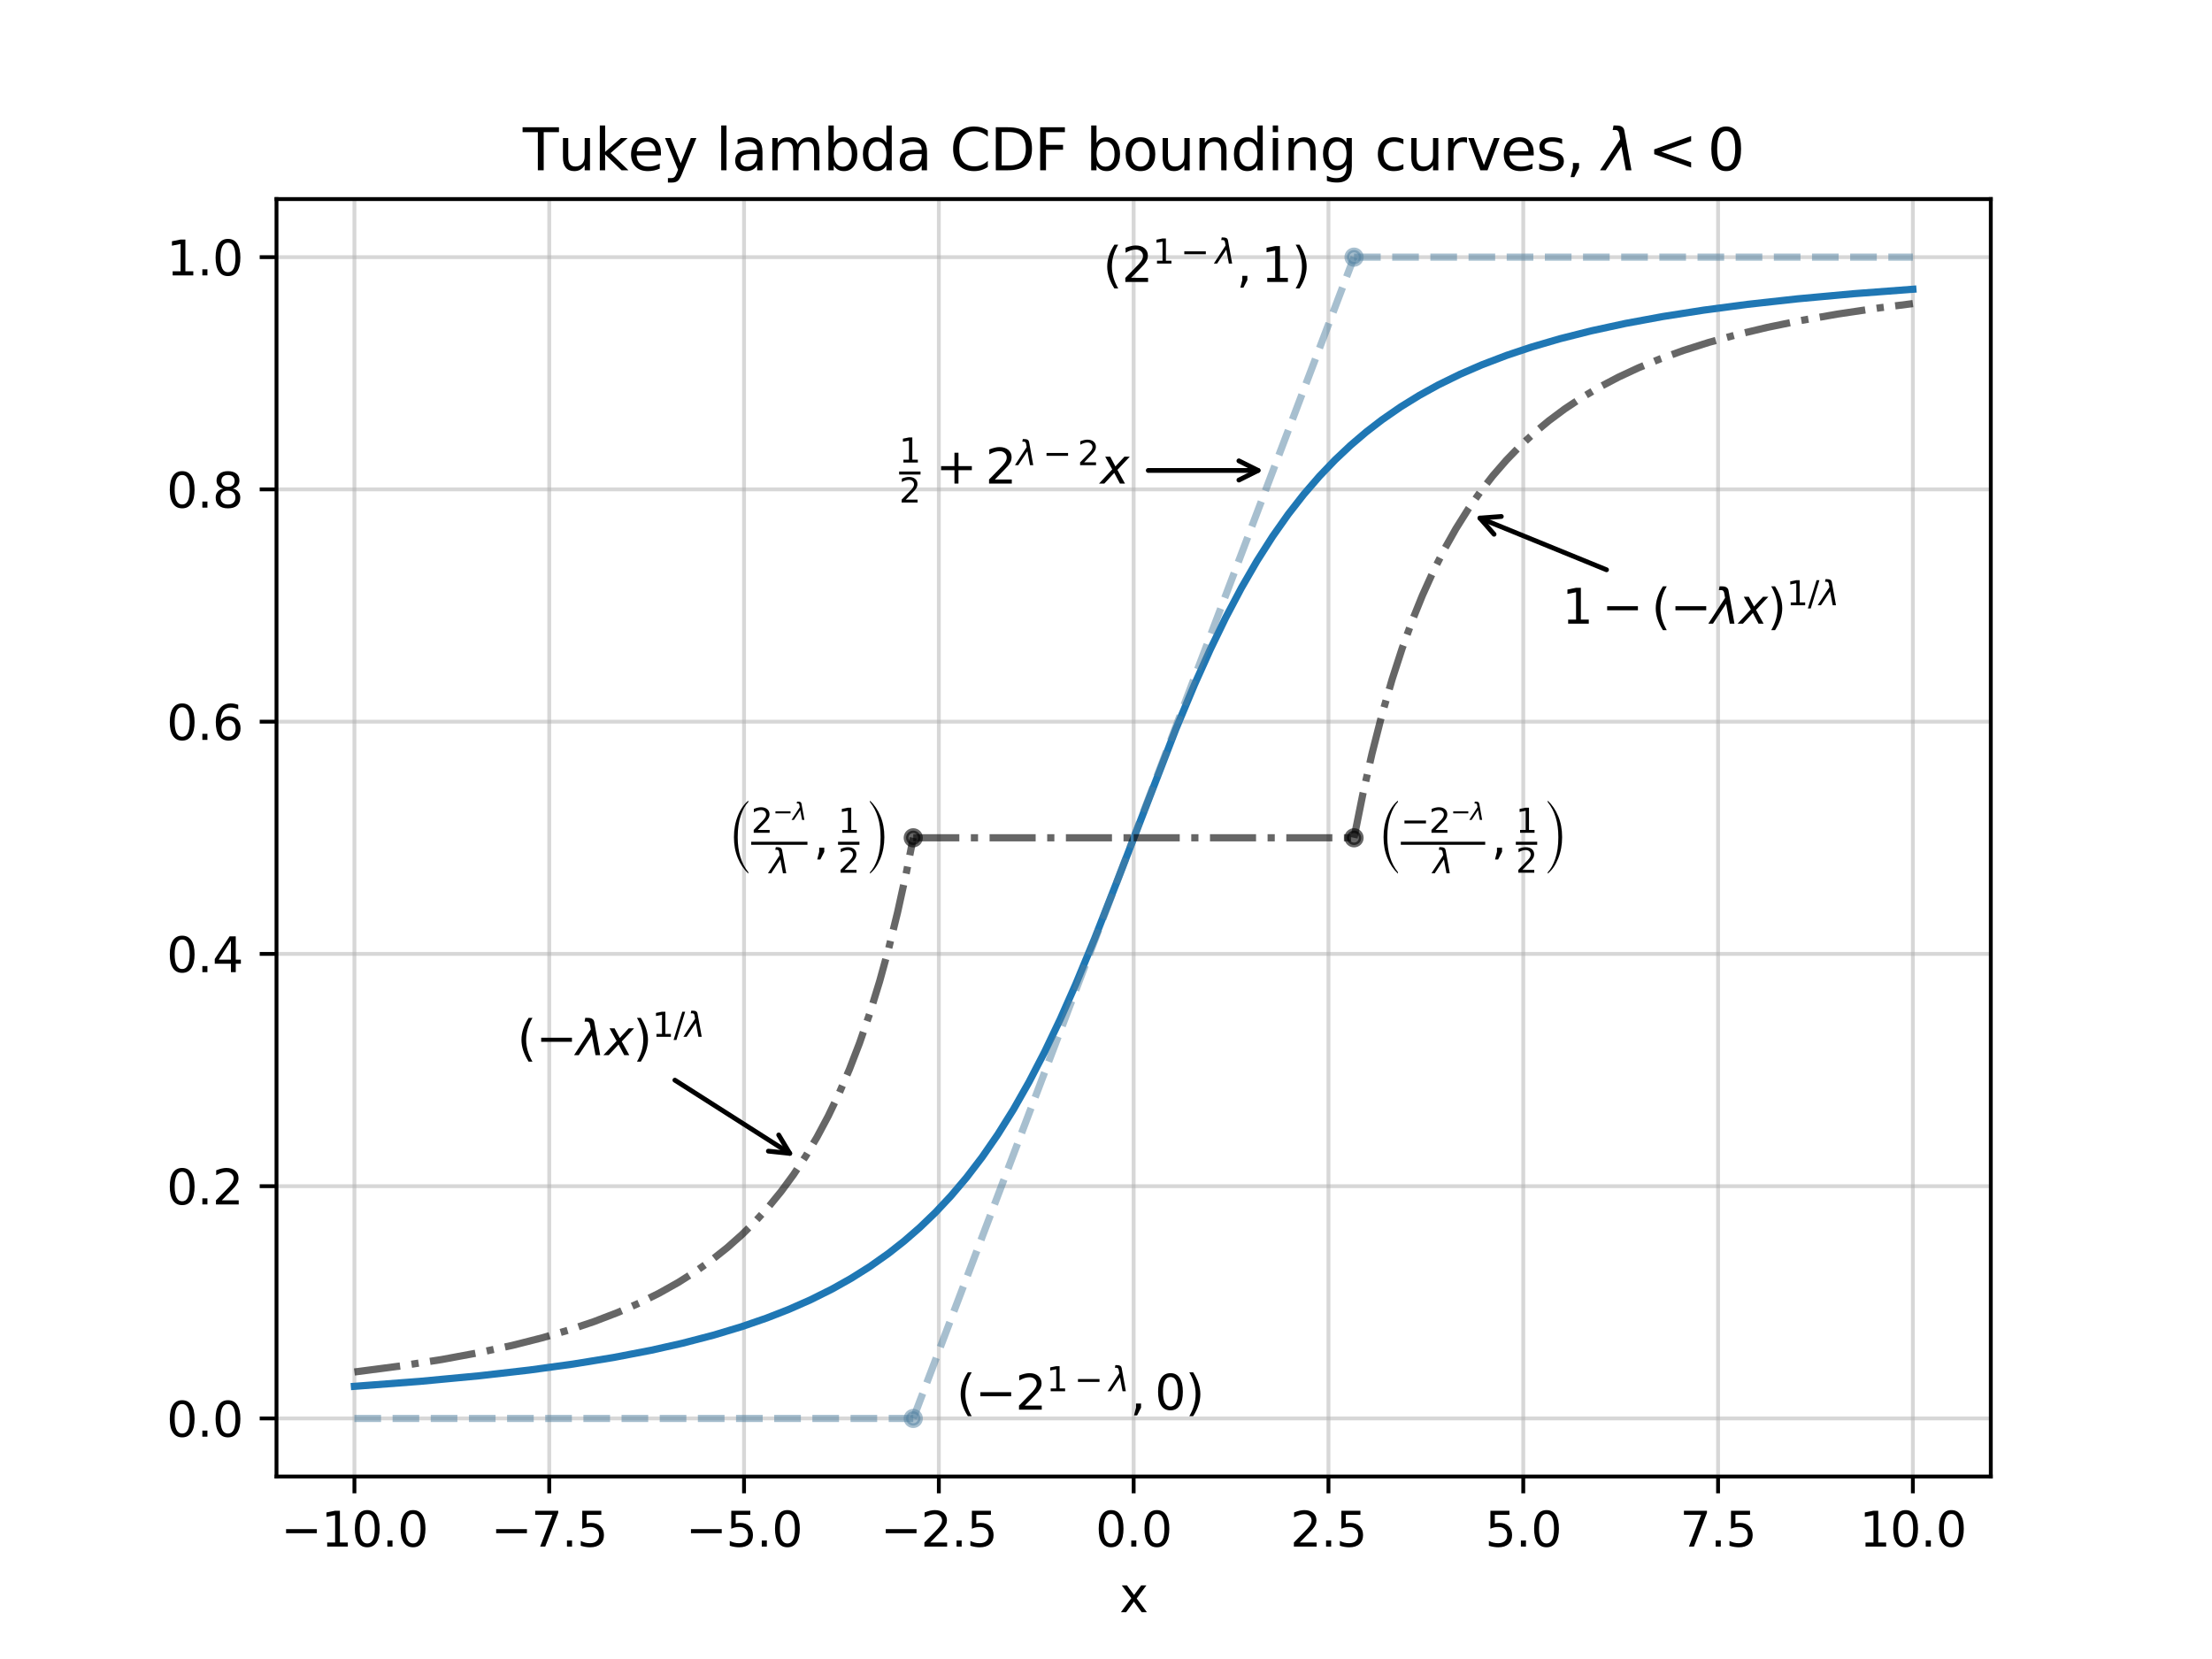 <?xml version="1.0" encoding="utf-8" standalone="no"?>
<!DOCTYPE svg PUBLIC "-//W3C//DTD SVG 1.1//EN"
  "http://www.w3.org/Graphics/SVG/1.1/DTD/svg11.dtd">
<svg xmlns:xlink="http://www.w3.org/1999/xlink" width="460.8pt" height="345.6pt" viewBox="0 0 460.8 345.6" xmlns="http://www.w3.org/2000/svg" version="1.1">
 <defs>
  <style type="text/css">*{stroke-linejoin: round; stroke-linecap: butt}</style>
 </defs>
 <g id="figure_1">
  <g id="patch_1">
   <path d="M 0 345.6 
L 460.8 345.6 
L 460.8 0 
L 0 0 
z
" style="fill: #ffffff"/>
  </g>
  <g id="axes_1">
   <g id="patch_2">
    <path d="M 57.6 307.584 
L 414.72 307.584 
L 414.72 41.472 
L 57.6 41.472 
z
" style="fill: #ffffff"/>
   </g>
   <g id="matplotlib.axis_1">
    <g id="xtick_1">
     <g id="line2d_1">
      <path d="M 73.833 307.584 
L 73.833 41.472 
" clip-path="url(#p3881649f26)" style="fill: none; stroke: #b0b0b0; stroke-opacity: 0.5; stroke-width: 0.8; stroke-linecap: square"/>
     </g>
     <g id="line2d_2">
      <defs>
       <path id="m32819d45d1" d="M 0 0 
L 0 3.5 
" style="stroke: #000000; stroke-width: 0.8"/>
      </defs>
      <g>
       <use xlink:href="#m32819d45d1" x="73.833" y="307.584" style="stroke: #000000; stroke-width: 0.8"/>
      </g>
     </g>
     <g id="text_1">
      <!-- −10.0 -->
      <g transform="translate(58.51 322.182) scale(0.1 -0.1)">
       <defs>
        <path id="DejaVuSans-2212" d="M 678 2272 
L 4684 2272 
L 4684 1741 
L 678 1741 
L 678 2272 
z
" transform="scale(0.016)"/>
        <path id="DejaVuSans-31" d="M 794 531 
L 1825 531 
L 1825 4091 
L 703 3866 
L 703 4441 
L 1819 4666 
L 2450 4666 
L 2450 531 
L 3481 531 
L 3481 0 
L 794 0 
L 794 531 
z
" transform="scale(0.016)"/>
        <path id="DejaVuSans-30" d="M 2034 4250 
Q 1547 4250 1301 3770 
Q 1056 3291 1056 2328 
Q 1056 1369 1301 889 
Q 1547 409 2034 409 
Q 2525 409 2770 889 
Q 3016 1369 3016 2328 
Q 3016 3291 2770 3770 
Q 2525 4250 2034 4250 
z
M 2034 4750 
Q 2819 4750 3233 4129 
Q 3647 3509 3647 2328 
Q 3647 1150 3233 529 
Q 2819 -91 2034 -91 
Q 1250 -91 836 529 
Q 422 1150 422 2328 
Q 422 3509 836 4129 
Q 1250 4750 2034 4750 
z
" transform="scale(0.016)"/>
        <path id="DejaVuSans-2e" d="M 684 794 
L 1344 794 
L 1344 0 
L 684 0 
L 684 794 
z
" transform="scale(0.016)"/>
       </defs>
       <use xlink:href="#DejaVuSans-2212"/>
       <use xlink:href="#DejaVuSans-31" x="83.789"/>
       <use xlink:href="#DejaVuSans-30" x="147.412"/>
       <use xlink:href="#DejaVuSans-2e" x="211.035"/>
       <use xlink:href="#DejaVuSans-30" x="242.822"/>
      </g>
     </g>
    </g>
    <g id="xtick_2">
     <g id="line2d_3">
      <path d="M 114.415 307.584 
L 114.415 41.472 
" clip-path="url(#p3881649f26)" style="fill: none; stroke: #b0b0b0; stroke-opacity: 0.5; stroke-width: 0.8; stroke-linecap: square"/>
     </g>
     <g id="line2d_4">
      <g>
       <use xlink:href="#m32819d45d1" x="114.415" y="307.584" style="stroke: #000000; stroke-width: 0.8"/>
      </g>
     </g>
     <g id="text_2">
      <!-- −7.5 -->
      <g transform="translate(102.273 322.182) scale(0.1 -0.1)">
       <defs>
        <path id="DejaVuSans-37" d="M 525 4666 
L 3525 4666 
L 3525 4397 
L 1831 0 
L 1172 0 
L 2766 4134 
L 525 4134 
L 525 4666 
z
" transform="scale(0.016)"/>
        <path id="DejaVuSans-35" d="M 691 4666 
L 3169 4666 
L 3169 4134 
L 1269 4134 
L 1269 2991 
Q 1406 3038 1543 3061 
Q 1681 3084 1819 3084 
Q 2600 3084 3056 2656 
Q 3513 2228 3513 1497 
Q 3513 744 3044 326 
Q 2575 -91 1722 -91 
Q 1428 -91 1123 -41 
Q 819 9 494 109 
L 494 744 
Q 775 591 1075 516 
Q 1375 441 1709 441 
Q 2250 441 2565 725 
Q 2881 1009 2881 1497 
Q 2881 1984 2565 2268 
Q 2250 2553 1709 2553 
Q 1456 2553 1204 2497 
Q 953 2441 691 2322 
L 691 4666 
z
" transform="scale(0.016)"/>
       </defs>
       <use xlink:href="#DejaVuSans-2212"/>
       <use xlink:href="#DejaVuSans-37" x="83.789"/>
       <use xlink:href="#DejaVuSans-2e" x="147.412"/>
       <use xlink:href="#DejaVuSans-35" x="179.199"/>
      </g>
     </g>
    </g>
    <g id="xtick_3">
     <g id="line2d_5">
      <path d="M 154.996 307.584 
L 154.996 41.472 
" clip-path="url(#p3881649f26)" style="fill: none; stroke: #b0b0b0; stroke-opacity: 0.5; stroke-width: 0.8; stroke-linecap: square"/>
     </g>
     <g id="line2d_6">
      <g>
       <use xlink:href="#m32819d45d1" x="154.996" y="307.584" style="stroke: #000000; stroke-width: 0.8"/>
      </g>
     </g>
     <g id="text_3">
      <!-- −5.0 -->
      <g transform="translate(142.855 322.182) scale(0.1 -0.1)">
       <use xlink:href="#DejaVuSans-2212"/>
       <use xlink:href="#DejaVuSans-35" x="83.789"/>
       <use xlink:href="#DejaVuSans-2e" x="147.412"/>
       <use xlink:href="#DejaVuSans-30" x="179.199"/>
      </g>
     </g>
    </g>
    <g id="xtick_4">
     <g id="line2d_7">
      <path d="M 195.578 307.584 
L 195.578 41.472 
" clip-path="url(#p3881649f26)" style="fill: none; stroke: #b0b0b0; stroke-opacity: 0.5; stroke-width: 0.8; stroke-linecap: square"/>
     </g>
     <g id="line2d_8">
      <g>
       <use xlink:href="#m32819d45d1" x="195.578" y="307.584" style="stroke: #000000; stroke-width: 0.8"/>
      </g>
     </g>
     <g id="text_4">
      <!-- −2.5 -->
      <g transform="translate(183.437 322.182) scale(0.1 -0.1)">
       <defs>
        <path id="DejaVuSans-32" d="M 1228 531 
L 3431 531 
L 3431 0 
L 469 0 
L 469 531 
Q 828 903 1448 1529 
Q 2069 2156 2228 2338 
Q 2531 2678 2651 2914 
Q 2772 3150 2772 3378 
Q 2772 3750 2511 3984 
Q 2250 4219 1831 4219 
Q 1534 4219 1204 4116 
Q 875 4013 500 3803 
L 500 4441 
Q 881 4594 1212 4672 
Q 1544 4750 1819 4750 
Q 2544 4750 2975 4387 
Q 3406 4025 3406 3419 
Q 3406 3131 3298 2873 
Q 3191 2616 2906 2266 
Q 2828 2175 2409 1742 
Q 1991 1309 1228 531 
z
" transform="scale(0.016)"/>
       </defs>
       <use xlink:href="#DejaVuSans-2212"/>
       <use xlink:href="#DejaVuSans-32" x="83.789"/>
       <use xlink:href="#DejaVuSans-2e" x="147.412"/>
       <use xlink:href="#DejaVuSans-35" x="179.199"/>
      </g>
     </g>
    </g>
    <g id="xtick_5">
     <g id="line2d_9">
      <path d="M 236.16 307.584 
L 236.16 41.472 
" clip-path="url(#p3881649f26)" style="fill: none; stroke: #b0b0b0; stroke-opacity: 0.5; stroke-width: 0.8; stroke-linecap: square"/>
     </g>
     <g id="line2d_10">
      <g>
       <use xlink:href="#m32819d45d1" x="236.16" y="307.584" style="stroke: #000000; stroke-width: 0.8"/>
      </g>
     </g>
     <g id="text_5">
      <!-- 0.0 -->
      <g transform="translate(228.208 322.182) scale(0.1 -0.1)">
       <use xlink:href="#DejaVuSans-30"/>
       <use xlink:href="#DejaVuSans-2e" x="63.623"/>
       <use xlink:href="#DejaVuSans-30" x="95.41"/>
      </g>
     </g>
    </g>
    <g id="xtick_6">
     <g id="line2d_11">
      <path d="M 276.742 307.584 
L 276.742 41.472 
" clip-path="url(#p3881649f26)" style="fill: none; stroke: #b0b0b0; stroke-opacity: 0.5; stroke-width: 0.8; stroke-linecap: square"/>
     </g>
     <g id="line2d_12">
      <g>
       <use xlink:href="#m32819d45d1" x="276.742" y="307.584" style="stroke: #000000; stroke-width: 0.8"/>
      </g>
     </g>
     <g id="text_6">
      <!-- 2.5 -->
      <g transform="translate(268.79 322.182) scale(0.1 -0.1)">
       <use xlink:href="#DejaVuSans-32"/>
       <use xlink:href="#DejaVuSans-2e" x="63.623"/>
       <use xlink:href="#DejaVuSans-35" x="95.41"/>
      </g>
     </g>
    </g>
    <g id="xtick_7">
     <g id="line2d_13">
      <path d="M 317.324 307.584 
L 317.324 41.472 
" clip-path="url(#p3881649f26)" style="fill: none; stroke: #b0b0b0; stroke-opacity: 0.5; stroke-width: 0.8; stroke-linecap: square"/>
     </g>
     <g id="line2d_14">
      <g>
       <use xlink:href="#m32819d45d1" x="317.324" y="307.584" style="stroke: #000000; stroke-width: 0.8"/>
      </g>
     </g>
     <g id="text_7">
      <!-- 5.0 -->
      <g transform="translate(309.372 322.182) scale(0.1 -0.1)">
       <use xlink:href="#DejaVuSans-35"/>
       <use xlink:href="#DejaVuSans-2e" x="63.623"/>
       <use xlink:href="#DejaVuSans-30" x="95.41"/>
      </g>
     </g>
    </g>
    <g id="xtick_8">
     <g id="line2d_15">
      <path d="M 357.905 307.584 
L 357.905 41.472 
" clip-path="url(#p3881649f26)" style="fill: none; stroke: #b0b0b0; stroke-opacity: 0.5; stroke-width: 0.8; stroke-linecap: square"/>
     </g>
     <g id="line2d_16">
      <g>
       <use xlink:href="#m32819d45d1" x="357.905" y="307.584" style="stroke: #000000; stroke-width: 0.8"/>
      </g>
     </g>
     <g id="text_8">
      <!-- 7.5 -->
      <g transform="translate(349.954 322.182) scale(0.1 -0.1)">
       <use xlink:href="#DejaVuSans-37"/>
       <use xlink:href="#DejaVuSans-2e" x="63.623"/>
       <use xlink:href="#DejaVuSans-35" x="95.41"/>
      </g>
     </g>
    </g>
    <g id="xtick_9">
     <g id="line2d_17">
      <path d="M 398.487 307.584 
L 398.487 41.472 
" clip-path="url(#p3881649f26)" style="fill: none; stroke: #b0b0b0; stroke-opacity: 0.5; stroke-width: 0.8; stroke-linecap: square"/>
     </g>
     <g id="line2d_18">
      <g>
       <use xlink:href="#m32819d45d1" x="398.487" y="307.584" style="stroke: #000000; stroke-width: 0.8"/>
      </g>
     </g>
     <g id="text_9">
      <!-- 10.0 -->
      <g transform="translate(387.354 322.182) scale(0.1 -0.1)">
       <use xlink:href="#DejaVuSans-31"/>
       <use xlink:href="#DejaVuSans-30" x="63.623"/>
       <use xlink:href="#DejaVuSans-2e" x="127.246"/>
       <use xlink:href="#DejaVuSans-30" x="159.033"/>
      </g>
     </g>
    </g>
    <g id="text_10">
     <!-- x -->
     <g transform="translate(233.201 335.861) scale(0.1 -0.1)">
      <defs>
       <path id="DejaVuSans-78" d="M 3513 3500 
L 2247 1797 
L 3578 0 
L 2900 0 
L 1881 1375 
L 863 0 
L 184 0 
L 1544 1831 
L 300 3500 
L 978 3500 
L 1906 2253 
L 2834 3500 
L 3513 3500 
z
" transform="scale(0.016)"/>
      </defs>
      <use xlink:href="#DejaVuSans-78"/>
     </g>
    </g>
   </g>
   <g id="matplotlib.axis_2">
    <g id="ytick_1">
     <g id="line2d_19">
      <path d="M 57.6 295.488 
L 414.72 295.488 
" clip-path="url(#p3881649f26)" style="fill: none; stroke: #b0b0b0; stroke-opacity: 0.5; stroke-width: 0.8; stroke-linecap: square"/>
     </g>
     <g id="line2d_20">
      <defs>
       <path id="m8979d0fe6a" d="M 0 0 
L -3.5 0 
" style="stroke: #000000; stroke-width: 0.8"/>
      </defs>
      <g>
       <use xlink:href="#m8979d0fe6a" x="57.6" y="295.488" style="stroke: #000000; stroke-width: 0.8"/>
      </g>
     </g>
     <g id="text_11">
      <!-- 0.0 -->
      <g transform="translate(34.697 299.287) scale(0.1 -0.1)">
       <use xlink:href="#DejaVuSans-30"/>
       <use xlink:href="#DejaVuSans-2e" x="63.623"/>
       <use xlink:href="#DejaVuSans-30" x="95.41"/>
      </g>
     </g>
    </g>
    <g id="ytick_2">
     <g id="line2d_21">
      <path d="M 57.6 247.104 
L 414.72 247.104 
" clip-path="url(#p3881649f26)" style="fill: none; stroke: #b0b0b0; stroke-opacity: 0.5; stroke-width: 0.8; stroke-linecap: square"/>
     </g>
     <g id="line2d_22">
      <g>
       <use xlink:href="#m8979d0fe6a" x="57.6" y="247.104" style="stroke: #000000; stroke-width: 0.8"/>
      </g>
     </g>
     <g id="text_12">
      <!-- 0.2 -->
      <g transform="translate(34.697 250.903) scale(0.1 -0.1)">
       <use xlink:href="#DejaVuSans-30"/>
       <use xlink:href="#DejaVuSans-2e" x="63.623"/>
       <use xlink:href="#DejaVuSans-32" x="95.41"/>
      </g>
     </g>
    </g>
    <g id="ytick_3">
     <g id="line2d_23">
      <path d="M 57.6 198.72 
L 414.72 198.72 
" clip-path="url(#p3881649f26)" style="fill: none; stroke: #b0b0b0; stroke-opacity: 0.5; stroke-width: 0.8; stroke-linecap: square"/>
     </g>
     <g id="line2d_24">
      <g>
       <use xlink:href="#m8979d0fe6a" x="57.6" y="198.72" style="stroke: #000000; stroke-width: 0.8"/>
      </g>
     </g>
     <g id="text_13">
      <!-- 0.4 -->
      <g transform="translate(34.697 202.519) scale(0.1 -0.1)">
       <defs>
        <path id="DejaVuSans-34" d="M 2419 4116 
L 825 1625 
L 2419 1625 
L 2419 4116 
z
M 2253 4666 
L 3047 4666 
L 3047 1625 
L 3713 1625 
L 3713 1100 
L 3047 1100 
L 3047 0 
L 2419 0 
L 2419 1100 
L 313 1100 
L 313 1709 
L 2253 4666 
z
" transform="scale(0.016)"/>
       </defs>
       <use xlink:href="#DejaVuSans-30"/>
       <use xlink:href="#DejaVuSans-2e" x="63.623"/>
       <use xlink:href="#DejaVuSans-34" x="95.41"/>
      </g>
     </g>
    </g>
    <g id="ytick_4">
     <g id="line2d_25">
      <path d="M 57.6 150.336 
L 414.72 150.336 
" clip-path="url(#p3881649f26)" style="fill: none; stroke: #b0b0b0; stroke-opacity: 0.5; stroke-width: 0.8; stroke-linecap: square"/>
     </g>
     <g id="line2d_26">
      <g>
       <use xlink:href="#m8979d0fe6a" x="57.6" y="150.336" style="stroke: #000000; stroke-width: 0.8"/>
      </g>
     </g>
     <g id="text_14">
      <!-- 0.6 -->
      <g transform="translate(34.697 154.135) scale(0.1 -0.1)">
       <defs>
        <path id="DejaVuSans-36" d="M 2113 2584 
Q 1688 2584 1439 2293 
Q 1191 2003 1191 1497 
Q 1191 994 1439 701 
Q 1688 409 2113 409 
Q 2538 409 2786 701 
Q 3034 994 3034 1497 
Q 3034 2003 2786 2293 
Q 2538 2584 2113 2584 
z
M 3366 4563 
L 3366 3988 
Q 3128 4100 2886 4159 
Q 2644 4219 2406 4219 
Q 1781 4219 1451 3797 
Q 1122 3375 1075 2522 
Q 1259 2794 1537 2939 
Q 1816 3084 2150 3084 
Q 2853 3084 3261 2657 
Q 3669 2231 3669 1497 
Q 3669 778 3244 343 
Q 2819 -91 2113 -91 
Q 1303 -91 875 529 
Q 447 1150 447 2328 
Q 447 3434 972 4092 
Q 1497 4750 2381 4750 
Q 2619 4750 2861 4703 
Q 3103 4656 3366 4563 
z
" transform="scale(0.016)"/>
       </defs>
       <use xlink:href="#DejaVuSans-30"/>
       <use xlink:href="#DejaVuSans-2e" x="63.623"/>
       <use xlink:href="#DejaVuSans-36" x="95.41"/>
      </g>
     </g>
    </g>
    <g id="ytick_5">
     <g id="line2d_27">
      <path d="M 57.6 101.952 
L 414.72 101.952 
" clip-path="url(#p3881649f26)" style="fill: none; stroke: #b0b0b0; stroke-opacity: 0.5; stroke-width: 0.8; stroke-linecap: square"/>
     </g>
     <g id="line2d_28">
      <g>
       <use xlink:href="#m8979d0fe6a" x="57.6" y="101.952" style="stroke: #000000; stroke-width: 0.8"/>
      </g>
     </g>
     <g id="text_15">
      <!-- 0.8 -->
      <g transform="translate(34.697 105.751) scale(0.1 -0.1)">
       <defs>
        <path id="DejaVuSans-38" d="M 2034 2216 
Q 1584 2216 1326 1975 
Q 1069 1734 1069 1313 
Q 1069 891 1326 650 
Q 1584 409 2034 409 
Q 2484 409 2743 651 
Q 3003 894 3003 1313 
Q 3003 1734 2745 1975 
Q 2488 2216 2034 2216 
z
M 1403 2484 
Q 997 2584 770 2862 
Q 544 3141 544 3541 
Q 544 4100 942 4425 
Q 1341 4750 2034 4750 
Q 2731 4750 3128 4425 
Q 3525 4100 3525 3541 
Q 3525 3141 3298 2862 
Q 3072 2584 2669 2484 
Q 3125 2378 3379 2068 
Q 3634 1759 3634 1313 
Q 3634 634 3220 271 
Q 2806 -91 2034 -91 
Q 1263 -91 848 271 
Q 434 634 434 1313 
Q 434 1759 690 2068 
Q 947 2378 1403 2484 
z
M 1172 3481 
Q 1172 3119 1398 2916 
Q 1625 2713 2034 2713 
Q 2441 2713 2670 2916 
Q 2900 3119 2900 3481 
Q 2900 3844 2670 4047 
Q 2441 4250 2034 4250 
Q 1625 4250 1398 4047 
Q 1172 3844 1172 3481 
z
" transform="scale(0.016)"/>
       </defs>
       <use xlink:href="#DejaVuSans-30"/>
       <use xlink:href="#DejaVuSans-2e" x="63.623"/>
       <use xlink:href="#DejaVuSans-38" x="95.41"/>
      </g>
     </g>
    </g>
    <g id="ytick_6">
     <g id="line2d_29">
      <path d="M 57.6 53.568 
L 414.72 53.568 
" clip-path="url(#p3881649f26)" style="fill: none; stroke: #b0b0b0; stroke-opacity: 0.5; stroke-width: 0.8; stroke-linecap: square"/>
     </g>
     <g id="line2d_30">
      <g>
       <use xlink:href="#m8979d0fe6a" x="57.6" y="53.568" style="stroke: #000000; stroke-width: 0.8"/>
      </g>
     </g>
     <g id="text_16">
      <!-- 1.0 -->
      <g transform="translate(34.697 57.367) scale(0.1 -0.1)">
       <use xlink:href="#DejaVuSans-31"/>
       <use xlink:href="#DejaVuSans-2e" x="63.623"/>
       <use xlink:href="#DejaVuSans-30" x="95.41"/>
      </g>
     </g>
    </g>
   </g>
   <g id="line2d_31">
    <path d="M 73.833 288.8 
L 87.496 287.761 
L 99.857 286.6 
L 110.267 285.409 
L 119.375 284.161 
L 127.833 282.785 
L 135.641 281.284 
L 142.147 279.823 
L 148.653 278.131 
L 154.508 276.368 
L 159.713 274.572 
L 164.268 272.793 
L 168.822 270.786 
L 173.376 268.514 
L 177.28 266.321 
L 181.183 263.866 
L 185.087 261.111 
L 188.34 258.554 
L 191.593 255.728 
L 194.846 252.6 
L 198.099 249.136 
L 201.352 245.296 
L 204.605 241.042 
L 207.858 236.332 
L 211.112 231.129 
L 214.365 225.401 
L 217.618 219.129 
L 220.871 212.311 
L 224.124 204.97 
L 228.027 195.547 
L 232.582 183.92 
L 244.943 151.897 
L 248.847 142.578 
L 252.1 135.338 
L 255.353 128.628 
L 258.606 122.466 
L 261.859 116.846 
L 265.112 111.744 
L 268.365 107.128 
L 271.618 102.96 
L 274.871 99.198 
L 278.124 95.804 
L 281.377 92.74 
L 284.63 89.97 
L 287.884 87.463 
L 291.787 84.761 
L 295.691 82.352 
L 299.595 80.2 
L 304.149 77.968 
L 308.703 75.996 
L 313.908 74.012 
L 319.113 72.274 
L 324.968 70.566 
L 331.474 68.924 
L 338.631 67.373 
L 346.438 65.932 
L 354.896 64.609 
L 364.005 63.406 
L 374.415 62.256 
L 386.126 61.186 
L 398.487 60.256 
L 398.487 60.256 
" clip-path="url(#p3881649f26)" style="fill: none; stroke: #1f77b4; stroke-width: 1.5; stroke-linecap: square"/>
   </g>
   <g id="line2d_32">
    <path d="M 190.247 295.488 
L 192.121 290.551 
L 193.995 285.614 
L 195.869 280.677 
L 197.743 275.739 
L 199.617 270.802 
L 201.491 265.865 
L 203.365 260.928 
L 205.239 255.991 
L 207.113 251.054 
L 208.987 246.117 
L 210.861 241.179 
L 212.735 236.242 
L 214.609 231.305 
L 216.483 226.368 
L 218.357 221.431 
L 220.231 216.494 
L 222.105 211.557 
L 223.979 206.619 
L 225.853 201.682 
L 227.727 196.745 
L 229.601 191.808 
L 231.475 186.871 
L 233.349 181.934 
L 235.223 176.997 
L 237.097 172.059 
L 238.971 167.122 
L 240.845 162.185 
L 242.719 157.248 
L 244.593 152.311 
L 246.467 147.374 
L 248.341 142.437 
L 250.215 137.499 
L 252.089 132.562 
L 253.963 127.625 
L 255.837 122.688 
L 257.711 117.751 
L 259.585 112.814 
L 261.459 107.877 
L 263.333 102.939 
L 265.207 98.002 
L 267.081 93.065 
L 268.955 88.128 
L 270.829 83.191 
L 272.703 78.254 
L 274.577 73.317 
L 276.451 68.379 
L 278.325 63.442 
L 280.199 58.505 
L 282.073 53.568 
" clip-path="url(#p3881649f26)" style="fill: none; stroke-dasharray: 5.55,2.4; stroke-dashoffset: 0; stroke: #5080a0; stroke-opacity: 0.5; stroke-width: 1.5"/>
   </g>
   <g id="LineCollection_1">
    <path d="M 282.073 53.568 
L 398.487 53.568 
" clip-path="url(#p3881649f26)" style="fill: none; stroke-dasharray: 5.55,2.4; stroke-dashoffset: 0; stroke: #5080a0; stroke-opacity: 0.5; stroke-width: 1.5"/>
   </g>
   <g id="LineCollection_2">
    <path d="M 73.833 295.488 
L 190.247 295.488 
" clip-path="url(#p3881649f26)" style="fill: none; stroke-dasharray: 5.55,2.4; stroke-dashoffset: 0; stroke: #5080a0; stroke-opacity: 0.5; stroke-width: 1.5"/>
   </g>
   <g id="line2d_33">
    <defs>
     <path id="m5d7e8bd90a" d="M 0 1.5 
C 0.398 1.5 0.779 1.342 1.061 1.061 
C 1.342 0.779 1.5 0.398 1.5 0 
C 1.5 -0.398 1.342 -0.779 1.061 -1.061 
C 0.779 -1.342 0.398 -1.5 0 -1.5 
C -0.398 -1.5 -0.779 -1.342 -1.061 -1.061 
C -1.342 -0.779 -1.5 -0.398 -1.5 0 
C -1.5 0.398 -1.342 0.779 -1.061 1.061 
C -0.779 1.342 -0.398 1.5 0 1.5 
z
" style="stroke: #5080a0; stroke-opacity: 0.5"/>
    </defs>
    <g clip-path="url(#p3881649f26)">
     <use xlink:href="#m5d7e8bd90a" x="190.247" y="295.488" style="fill: #5080a0; fill-opacity: 0.5; stroke: #5080a0; stroke-opacity: 0.5"/>
     <use xlink:href="#m5d7e8bd90a" x="282.073" y="53.568" style="fill: #5080a0; fill-opacity: 0.5; stroke: #5080a0; stroke-opacity: 0.5"/>
    </g>
   </g>
   <g id="line2d_34">
    <path d="M 282.073 174.528 
L 283.939 165.263 
L 285.806 157.023 
L 287.905 148.797 
L 290.005 141.515 
L 292.105 135.038 
L 294.204 129.25 
L 296.304 124.058 
L 298.637 118.892 
L 300.97 114.274 
L 303.303 110.129 
L 305.869 106.041 
L 308.435 102.381 
L 311.002 99.091 
L 313.801 95.867 
L 316.601 92.974 
L 319.634 90.163 
L 322.666 87.642 
L 325.933 85.207 
L 329.432 82.878 
L 333.165 80.666 
L 337.131 78.579 
L 341.33 76.621 
L 345.763 74.794 
L 350.662 73.017 
L 356.028 71.314 
L 361.86 69.706 
L 368.159 68.202 
L 375.158 66.766 
L 382.857 65.417 
L 391.488 64.136 
L 398.487 63.245 
L 398.487 63.245 
" clip-path="url(#p3881649f26)" style="fill: none; stroke-dasharray: 9.6,2.4,1.5,2.4; stroke-dashoffset: 0; stroke: #000000; stroke-opacity: 0.6; stroke-width: 1.5"/>
   </g>
   <g id="line2d_35">
    <path d="M 73.833 285.811 
L 83.398 284.561 
L 92.03 283.213 
L 99.728 281.789 
L 106.727 280.268 
L 113.026 278.671 
L 118.625 277.03 
L 123.758 275.306 
L 128.657 273.425 
L 133.09 271.486 
L 137.289 269.404 
L 141.255 267.178 
L 144.754 264.969 
L 148.254 262.491 
L 151.52 259.895 
L 154.553 257.2 
L 157.352 254.432 
L 160.152 251.352 
L 162.718 248.213 
L 165.284 244.728 
L 167.851 240.843 
L 170.184 236.91 
L 172.516 232.536 
L 174.849 227.654 
L 176.949 222.758 
L 179.049 217.312 
L 181.148 211.231 
L 183.248 204.411 
L 185.114 197.63 
L 186.981 190.061 
L 188.847 181.579 
L 190.247 174.528 
L 190.247 174.528 
" clip-path="url(#p3881649f26)" style="fill: none; stroke-dasharray: 9.6,2.4,1.5,2.4; stroke-dashoffset: 0; stroke: #000000; stroke-opacity: 0.6; stroke-width: 1.5"/>
   </g>
   <g id="line2d_36">
    <defs>
     <path id="m3956a88963" d="M 0 1.5 
C 0.398 1.5 0.779 1.342 1.061 1.061 
C 1.342 0.779 1.5 0.398 1.5 0 
C 1.5 -0.398 1.342 -0.779 1.061 -1.061 
C 0.779 -1.342 0.398 -1.5 0 -1.5 
C -0.398 -1.5 -0.779 -1.342 -1.061 -1.061 
C -1.342 -0.779 -1.5 -0.398 -1.5 0 
C -1.5 0.398 -1.342 0.779 -1.061 1.061 
C -0.779 1.342 -0.398 1.5 0 1.5 
z
" style="stroke: #000000; stroke-opacity: 0.6"/>
    </defs>
    <g clip-path="url(#p3881649f26)">
     <use xlink:href="#m3956a88963" x="282.073" y="174.528" style="fill-opacity: 0.6; stroke: #000000; stroke-opacity: 0.6"/>
    </g>
   </g>
   <g id="line2d_37">
    <g clip-path="url(#p3881649f26)">
     <use xlink:href="#m3956a88963" x="190.247" y="174.528" style="fill-opacity: 0.6; stroke: #000000; stroke-opacity: 0.6"/>
    </g>
   </g>
   <g id="LineCollection_3">
    <path d="M 190.247 174.528 
L 236.16 174.528 
" clip-path="url(#p3881649f26)" style="fill: none; stroke-dasharray: 9.6,2.4,1.5,2.4; stroke-dashoffset: 0; stroke: #000000; stroke-opacity: 0.6; stroke-width: 1.5"/>
   </g>
   <g id="LineCollection_4">
    <path d="M 236.16 174.528 
L 282.073 174.528 
" clip-path="url(#p3881649f26)" style="fill: none; stroke-dasharray: 9.6,2.4,1.5,2.4; stroke-dashoffset: 0; stroke: #000000; stroke-opacity: 0.6; stroke-width: 1.5"/>
   </g>
   <g id="patch_3">
    <path d="M 57.6 307.584 
L 57.6 41.472 
" style="fill: none; stroke: #000000; stroke-width: 0.8; stroke-linejoin: miter; stroke-linecap: square"/>
   </g>
   <g id="patch_4">
    <path d="M 414.72 307.584 
L 414.72 41.472 
" style="fill: none; stroke: #000000; stroke-width: 0.8; stroke-linejoin: miter; stroke-linecap: square"/>
   </g>
   <g id="patch_5">
    <path d="M 57.6 307.584 
L 414.72 307.584 
" style="fill: none; stroke: #000000; stroke-width: 0.8; stroke-linejoin: miter; stroke-linecap: square"/>
   </g>
   <g id="patch_6">
    <path d="M 57.6 41.472 
L 414.72 41.472 
" style="fill: none; stroke: #000000; stroke-width: 0.8; stroke-linejoin: miter; stroke-linecap: square"/>
   </g>
   <g id="patch_7">
    <path d="M 239.207 98.002 
Q 251.206 98.002 262.086 98.002 
" style="fill: none; stroke: #000000; stroke-linecap: round"/>
    <path d="M 258.086 96.002 
L 262.086 98.002 
L 258.086 100.002 
" style="fill: none; stroke: #000000; stroke-linecap: round"/>
   </g>
   <g id="text_17">
    <!-- $\frac{1}{2} + 2^{\lambda-2}x$ -->
    <g transform="translate(187.307 100.752) scale(0.1 -0.1)">
     <defs>
      <path id="DejaVuSans-2b" d="M 2944 4013 
L 2944 2272 
L 4684 2272 
L 4684 1741 
L 2944 1741 
L 2944 0 
L 2419 0 
L 2419 1741 
L 678 1741 
L 678 2272 
L 2419 2272 
L 2419 4013 
L 2944 4013 
z
" transform="scale(0.016)"/>
      <path id="DejaVuSans-Oblique-3bb" d="M 2350 4316 
L 3125 0 
L 2516 0 
L 2038 2588 
L 328 0 
L -281 0 
L 1903 3356 
L 1794 3975 
Q 1725 4369 1391 4369 
L 1091 4369 
L 1184 4863 
L 1550 4856 
Q 2253 4847 2350 4316 
z
" transform="scale(0.016)"/>
      <path id="DejaVuSans-Oblique-78" d="M 3841 3500 
L 2234 1784 
L 3219 0 
L 2559 0 
L 1819 1388 
L 531 0 
L -166 0 
L 1556 1844 
L 641 3500 
L 1300 3500 
L 1972 2234 
L 3144 3500 
L 3841 3500 
z
" transform="scale(0.016)"/>
     </defs>
     <use xlink:href="#DejaVuSans-31" transform="translate(0 43.966) scale(0.7)"/>
     <use xlink:href="#DejaVuSans-32" transform="translate(0 -39.237) scale(0.7)"/>
     <use xlink:href="#DejaVuSans-2b" transform="translate(76.519 0.169)"/>
     <use xlink:href="#DejaVuSans-32" transform="translate(179.79 0.169)"/>
     <use xlink:href="#DejaVuSans-Oblique-3bb" transform="translate(244.37 38.45) scale(0.7)"/>
     <use xlink:href="#DejaVuSans-2212" transform="translate(299.434 38.45) scale(0.7)"/>
     <use xlink:href="#DejaVuSans-32" transform="translate(371.724 38.45) scale(0.7)"/>
     <use xlink:href="#DejaVuSans-Oblique-78" transform="translate(418.994 0.169)"/>
     <path d="M 0 18.966 
L 0 25.216 
L 44.536 25.216 
L 44.536 18.966 
L 0 18.966 
z
"/>
    </g>
   </g>
   <g id="text_18">
    <!-- $\left(\frac{-2^{-\lambda}}{\lambda}, \frac{1}{2}\right)$ -->
    <g transform="translate(287.073 177.878) scale(0.1 -0.1)">
     <defs>
      <path id="STIXSizeTwoSym-Regular-28" d="M 3219 -1555 
L 3219 -1786 
Q 2144 -774 1517 730 
Q 890 2234 890 4115 
Q 890 6003 1533 7593 
Q 2176 9184 3219 10022 
L 3219 9811 
Q 2490 9062 1994 7606 
Q 1498 6150 1498 4115 
Q 1498 563 3219 -1555 
z
" transform="scale(0.016)"/>
      <path id="DejaVuSans-2c" d="M 750 794 
L 1409 794 
L 1409 256 
L 897 -744 
L 494 -744 
L 750 256 
L 750 794 
z
" transform="scale(0.016)"/>
      <path id="STIXSizeTwoSym-Regular-29" d="M 730 9792 
L 730 10022 
Q 1805 9011 2432 7507 
Q 3059 6003 3059 4115 
Q 3059 2234 2416 643 
Q 1773 -947 730 -1786 
L 730 -1574 
Q 1459 -826 1955 633 
Q 2451 2093 2451 4115 
Q 2451 7674 730 9792 
z
" transform="scale(0.016)"/>
     </defs>
     <use xlink:href="#STIXSizeTwoSym-Regular-28" transform="translate(0 -18.156) scale(0.805)"/>
     <use xlink:href="#DejaVuSans-2212" transform="translate(47.414 43.971) scale(0.7)"/>
     <use xlink:href="#DejaVuSans-32" transform="translate(106.067 43.971) scale(0.7)"/>
     <use xlink:href="#DejaVuSans-2212" transform="translate(151.273 70.768) scale(0.49)"/>
     <use xlink:href="#DejaVuSans-Oblique-3bb" transform="translate(192.33 70.768) scale(0.49)"/>
     <use xlink:href="#DejaVuSans-Oblique-3bb" transform="translate(114.414 -40.468) scale(0.7)"/>
     <use xlink:href="#DejaVuSans-2c" transform="translate(235.742 0.174)"/>
     <use xlink:href="#DejaVuSans-31" transform="translate(287.011 43.971) scale(0.7)"/>
     <use xlink:href="#DejaVuSans-32" transform="translate(287.011 -39.232) scale(0.7)"/>
     <use xlink:href="#STIXSizeTwoSym-Regular-29" transform="translate(344.047 -18.156) scale(0.805)"/>
     <path d="M 47.414 18.971 
L 47.414 25.221 
L 223.242 25.221 
L 223.242 18.971 
L 47.414 18.971 
z
"/>
     <path d="M 287.011 18.971 
L 287.011 25.221 
L 331.547 25.221 
L 331.547 18.971 
L 287.011 18.971 
z
"/>
    </g>
   </g>
   <g id="text_19">
    <!-- $\left(\frac{2^{-\lambda}}{\lambda}, \frac{1}{2}\right)$ -->
    <g transform="translate(151.747 177.878) scale(0.1 -0.1)">
     <use xlink:href="#STIXSizeTwoSym-Regular-28" transform="translate(0 -18.156) scale(0.805)"/>
     <use xlink:href="#DejaVuSans-32" transform="translate(47.414 43.971) scale(0.7)"/>
     <use xlink:href="#DejaVuSans-2212" transform="translate(92.621 70.768) scale(0.49)"/>
     <use xlink:href="#DejaVuSans-Oblique-3bb" transform="translate(133.677 70.768) scale(0.49)"/>
     <use xlink:href="#DejaVuSans-Oblique-3bb" transform="translate(85.414 -40.468) scale(0.7)"/>
     <use xlink:href="#DejaVuSans-2c" transform="translate(177.089 0.174)"/>
     <use xlink:href="#DejaVuSans-31" transform="translate(228.359 43.971) scale(0.7)"/>
     <use xlink:href="#DejaVuSans-32" transform="translate(228.359 -39.232) scale(0.7)"/>
     <use xlink:href="#STIXSizeTwoSym-Regular-29" transform="translate(285.395 -18.156) scale(0.805)"/>
     <path d="M 47.414 18.971 
L 47.414 25.221 
L 164.589 25.221 
L 164.589 18.971 
L 47.414 18.971 
z
"/>
     <path d="M 228.359 18.971 
L 228.359 25.221 
L 272.895 25.221 
L 272.895 18.971 
L 228.359 18.971 
z
"/>
    </g>
   </g>
   <g id="text_20">
    <!-- $(2^{1 - \lambda}, 1)$ -->
    <g transform="translate(229.773 58.788) scale(0.1 -0.1)">
     <defs>
      <path id="DejaVuSans-28" d="M 1984 4856 
Q 1566 4138 1362 3434 
Q 1159 2731 1159 2009 
Q 1159 1288 1364 580 
Q 1569 -128 1984 -844 
L 1484 -844 
Q 1016 -109 783 600 
Q 550 1309 550 2009 
Q 550 2706 781 3412 
Q 1013 4119 1484 4856 
L 1984 4856 
z
" transform="scale(0.016)"/>
      <path id="DejaVuSans-29" d="M 513 4856 
L 1013 4856 
Q 1481 4119 1714 3412 
Q 1947 2706 1947 2009 
Q 1947 1309 1714 600 
Q 1481 -109 1013 -844 
L 513 -844 
Q 928 -128 1133 580 
Q 1338 1288 1338 2009 
Q 1338 2731 1133 3434 
Q 928 4138 513 4856 
z
" transform="scale(0.016)"/>
     </defs>
     <use xlink:href="#DejaVuSans-28" transform="translate(0 0.53)"/>
     <use xlink:href="#DejaVuSans-32" transform="translate(39.014 0.53)"/>
     <use xlink:href="#DejaVuSans-31" transform="translate(103.594 38.811) scale(0.7)"/>
     <use xlink:href="#DejaVuSans-2212" transform="translate(161.768 38.811) scale(0.7)"/>
     <use xlink:href="#DejaVuSans-Oblique-3bb" transform="translate(234.058 38.811) scale(0.7)"/>
     <use xlink:href="#DejaVuSans-2c" transform="translate(278.218 0.53)"/>
     <use xlink:href="#DejaVuSans-31" transform="translate(329.487 0.53)"/>
     <use xlink:href="#DejaVuSans-29" transform="translate(393.11 0.53)"/>
    </g>
   </g>
   <g id="text_21">
    <!-- $(-2^{1 - \lambda}, 0)$ -->
    <g transform="translate(199.247 293.708) scale(0.1 -0.1)">
     <use xlink:href="#DejaVuSans-28" transform="translate(0 0.53)"/>
     <use xlink:href="#DejaVuSans-2212" transform="translate(39.014 0.53)"/>
     <use xlink:href="#DejaVuSans-32" transform="translate(122.803 0.53)"/>
     <use xlink:href="#DejaVuSans-31" transform="translate(187.383 38.811) scale(0.7)"/>
     <use xlink:href="#DejaVuSans-2212" transform="translate(245.557 38.811) scale(0.7)"/>
     <use xlink:href="#DejaVuSans-Oblique-3bb" transform="translate(317.847 38.811) scale(0.7)"/>
     <use xlink:href="#DejaVuSans-2c" transform="translate(362.007 0.53)"/>
     <use xlink:href="#DejaVuSans-30" transform="translate(413.276 0.53)"/>
     <use xlink:href="#DejaVuSans-29" transform="translate(476.899 0.53)"/>
    </g>
   </g>
   <g id="patch_8">
    <path d="M 334.665 118.694 
Q 320.961 113.101 308.292 107.93 
" style="fill: none; stroke: #000000; stroke-linecap: round"/>
    <path d="M 311.239 111.293 
L 308.292 107.93 
L 312.751 107.59 
" style="fill: none; stroke: #000000; stroke-linecap: round"/>
   </g>
   <g id="text_22">
    <!-- $1 - (-\lambda x)^{1/\lambda}$ -->
    <g transform="translate(325.403 129.971) scale(0.1 -0.1)">
     <defs>
      <path id="DejaVuSans-2f" d="M 1625 4666 
L 2156 4666 
L 531 -594 
L 0 -594 
L 1625 4666 
z
" transform="scale(0.016)"/>
     </defs>
     <use xlink:href="#DejaVuSans-31" transform="translate(0 0.53)"/>
     <use xlink:href="#DejaVuSans-2212" transform="translate(83.105 0.53)"/>
     <use xlink:href="#DejaVuSans-28" transform="translate(186.377 0.53)"/>
     <use xlink:href="#DejaVuSans-2212" transform="translate(225.391 0.53)"/>
     <use xlink:href="#DejaVuSans-Oblique-3bb" transform="translate(309.18 0.53)"/>
     <use xlink:href="#DejaVuSans-Oblique-78" transform="translate(368.359 0.53)"/>
     <use xlink:href="#DejaVuSans-29" transform="translate(427.539 0.53)"/>
     <use xlink:href="#DejaVuSans-31" transform="translate(467.51 38.811) scale(0.7)"/>
     <use xlink:href="#DejaVuSans-2f" transform="translate(512.046 38.811) scale(0.7)"/>
     <use xlink:href="#DejaVuSans-Oblique-3bb" transform="translate(535.63 38.811) scale(0.7)"/>
    </g>
   </g>
   <g id="patch_9">
    <path d="M 140.591 225.019 
Q 153.026 232.944 164.519 240.268 
" style="fill: none; stroke: #000000; stroke-linecap: round"/>
    <path d="M 162.22 236.432 
L 164.519 240.268 
L 160.071 239.805 
" style="fill: none; stroke: #000000; stroke-linecap: round"/>
   </g>
   <g id="text_23">
    <!-- $(-\lambda x)^{1/\lambda}$ -->
    <g transform="translate(107.751 219.866) scale(0.1 -0.1)">
     <use xlink:href="#DejaVuSans-28" transform="translate(0 0.53)"/>
     <use xlink:href="#DejaVuSans-2212" transform="translate(39.014 0.53)"/>
     <use xlink:href="#DejaVuSans-Oblique-3bb" transform="translate(122.803 0.53)"/>
     <use xlink:href="#DejaVuSans-Oblique-78" transform="translate(181.982 0.53)"/>
     <use xlink:href="#DejaVuSans-29" transform="translate(241.162 0.53)"/>
     <use xlink:href="#DejaVuSans-31" transform="translate(281.133 38.811) scale(0.7)"/>
     <use xlink:href="#DejaVuSans-2f" transform="translate(325.669 38.811) scale(0.7)"/>
     <use xlink:href="#DejaVuSans-Oblique-3bb" transform="translate(349.253 38.811) scale(0.7)"/>
    </g>
   </g>
   <g id="text_24">
    <!-- Tukey lambda CDF bounding curves, $\lambda &lt; 0$ -->
    <g transform="translate(108.9 35.472) scale(0.12 -0.12)">
     <defs>
      <path id="DejaVuSans-54" d="M -19 4666 
L 3928 4666 
L 3928 4134 
L 2272 4134 
L 2272 0 
L 1638 0 
L 1638 4134 
L -19 4134 
L -19 4666 
z
" transform="scale(0.016)"/>
      <path id="DejaVuSans-75" d="M 544 1381 
L 544 3500 
L 1119 3500 
L 1119 1403 
Q 1119 906 1312 657 
Q 1506 409 1894 409 
Q 2359 409 2629 706 
Q 2900 1003 2900 1516 
L 2900 3500 
L 3475 3500 
L 3475 0 
L 2900 0 
L 2900 538 
Q 2691 219 2414 64 
Q 2138 -91 1772 -91 
Q 1169 -91 856 284 
Q 544 659 544 1381 
z
M 1991 3584 
L 1991 3584 
z
" transform="scale(0.016)"/>
      <path id="DejaVuSans-6b" d="M 581 4863 
L 1159 4863 
L 1159 1991 
L 2875 3500 
L 3609 3500 
L 1753 1863 
L 3688 0 
L 2938 0 
L 1159 1709 
L 1159 0 
L 581 0 
L 581 4863 
z
" transform="scale(0.016)"/>
      <path id="DejaVuSans-65" d="M 3597 1894 
L 3597 1613 
L 953 1613 
Q 991 1019 1311 708 
Q 1631 397 2203 397 
Q 2534 397 2845 478 
Q 3156 559 3463 722 
L 3463 178 
Q 3153 47 2828 -22 
Q 2503 -91 2169 -91 
Q 1331 -91 842 396 
Q 353 884 353 1716 
Q 353 2575 817 3079 
Q 1281 3584 2069 3584 
Q 2775 3584 3186 3129 
Q 3597 2675 3597 1894 
z
M 3022 2063 
Q 3016 2534 2758 2815 
Q 2500 3097 2075 3097 
Q 1594 3097 1305 2825 
Q 1016 2553 972 2059 
L 3022 2063 
z
" transform="scale(0.016)"/>
      <path id="DejaVuSans-79" d="M 2059 -325 
Q 1816 -950 1584 -1140 
Q 1353 -1331 966 -1331 
L 506 -1331 
L 506 -850 
L 844 -850 
Q 1081 -850 1212 -737 
Q 1344 -625 1503 -206 
L 1606 56 
L 191 3500 
L 800 3500 
L 1894 763 
L 2988 3500 
L 3597 3500 
L 2059 -325 
z
" transform="scale(0.016)"/>
      <path id="DejaVuSans-20" transform="scale(0.016)"/>
      <path id="DejaVuSans-6c" d="M 603 4863 
L 1178 4863 
L 1178 0 
L 603 0 
L 603 4863 
z
" transform="scale(0.016)"/>
      <path id="DejaVuSans-61" d="M 2194 1759 
Q 1497 1759 1228 1600 
Q 959 1441 959 1056 
Q 959 750 1161 570 
Q 1363 391 1709 391 
Q 2188 391 2477 730 
Q 2766 1069 2766 1631 
L 2766 1759 
L 2194 1759 
z
M 3341 1997 
L 3341 0 
L 2766 0 
L 2766 531 
Q 2569 213 2275 61 
Q 1981 -91 1556 -91 
Q 1019 -91 701 211 
Q 384 513 384 1019 
Q 384 1609 779 1909 
Q 1175 2209 1959 2209 
L 2766 2209 
L 2766 2266 
Q 2766 2663 2505 2880 
Q 2244 3097 1772 3097 
Q 1472 3097 1187 3025 
Q 903 2953 641 2809 
L 641 3341 
Q 956 3463 1253 3523 
Q 1550 3584 1831 3584 
Q 2591 3584 2966 3190 
Q 3341 2797 3341 1997 
z
" transform="scale(0.016)"/>
      <path id="DejaVuSans-6d" d="M 3328 2828 
Q 3544 3216 3844 3400 
Q 4144 3584 4550 3584 
Q 5097 3584 5394 3201 
Q 5691 2819 5691 2113 
L 5691 0 
L 5113 0 
L 5113 2094 
Q 5113 2597 4934 2840 
Q 4756 3084 4391 3084 
Q 3944 3084 3684 2787 
Q 3425 2491 3425 1978 
L 3425 0 
L 2847 0 
L 2847 2094 
Q 2847 2600 2669 2842 
Q 2491 3084 2119 3084 
Q 1678 3084 1418 2786 
Q 1159 2488 1159 1978 
L 1159 0 
L 581 0 
L 581 3500 
L 1159 3500 
L 1159 2956 
Q 1356 3278 1631 3431 
Q 1906 3584 2284 3584 
Q 2666 3584 2933 3390 
Q 3200 3197 3328 2828 
z
" transform="scale(0.016)"/>
      <path id="DejaVuSans-62" d="M 3116 1747 
Q 3116 2381 2855 2742 
Q 2594 3103 2138 3103 
Q 1681 3103 1420 2742 
Q 1159 2381 1159 1747 
Q 1159 1113 1420 752 
Q 1681 391 2138 391 
Q 2594 391 2855 752 
Q 3116 1113 3116 1747 
z
M 1159 2969 
Q 1341 3281 1617 3432 
Q 1894 3584 2278 3584 
Q 2916 3584 3314 3078 
Q 3713 2572 3713 1747 
Q 3713 922 3314 415 
Q 2916 -91 2278 -91 
Q 1894 -91 1617 61 
Q 1341 213 1159 525 
L 1159 0 
L 581 0 
L 581 4863 
L 1159 4863 
L 1159 2969 
z
" transform="scale(0.016)"/>
      <path id="DejaVuSans-64" d="M 2906 2969 
L 2906 4863 
L 3481 4863 
L 3481 0 
L 2906 0 
L 2906 525 
Q 2725 213 2448 61 
Q 2172 -91 1784 -91 
Q 1150 -91 751 415 
Q 353 922 353 1747 
Q 353 2572 751 3078 
Q 1150 3584 1784 3584 
Q 2172 3584 2448 3432 
Q 2725 3281 2906 2969 
z
M 947 1747 
Q 947 1113 1208 752 
Q 1469 391 1925 391 
Q 2381 391 2643 752 
Q 2906 1113 2906 1747 
Q 2906 2381 2643 2742 
Q 2381 3103 1925 3103 
Q 1469 3103 1208 2742 
Q 947 2381 947 1747 
z
" transform="scale(0.016)"/>
      <path id="DejaVuSans-43" d="M 4122 4306 
L 4122 3641 
Q 3803 3938 3442 4084 
Q 3081 4231 2675 4231 
Q 1875 4231 1450 3742 
Q 1025 3253 1025 2328 
Q 1025 1406 1450 917 
Q 1875 428 2675 428 
Q 3081 428 3442 575 
Q 3803 722 4122 1019 
L 4122 359 
Q 3791 134 3420 21 
Q 3050 -91 2638 -91 
Q 1578 -91 968 557 
Q 359 1206 359 2328 
Q 359 3453 968 4101 
Q 1578 4750 2638 4750 
Q 3056 4750 3426 4639 
Q 3797 4528 4122 4306 
z
" transform="scale(0.016)"/>
      <path id="DejaVuSans-44" d="M 1259 4147 
L 1259 519 
L 2022 519 
Q 2988 519 3436 956 
Q 3884 1394 3884 2338 
Q 3884 3275 3436 3711 
Q 2988 4147 2022 4147 
L 1259 4147 
z
M 628 4666 
L 1925 4666 
Q 3281 4666 3915 4102 
Q 4550 3538 4550 2338 
Q 4550 1131 3912 565 
Q 3275 0 1925 0 
L 628 0 
L 628 4666 
z
" transform="scale(0.016)"/>
      <path id="DejaVuSans-46" d="M 628 4666 
L 3309 4666 
L 3309 4134 
L 1259 4134 
L 1259 2759 
L 3109 2759 
L 3109 2228 
L 1259 2228 
L 1259 0 
L 628 0 
L 628 4666 
z
" transform="scale(0.016)"/>
      <path id="DejaVuSans-6f" d="M 1959 3097 
Q 1497 3097 1228 2736 
Q 959 2375 959 1747 
Q 959 1119 1226 758 
Q 1494 397 1959 397 
Q 2419 397 2687 759 
Q 2956 1122 2956 1747 
Q 2956 2369 2687 2733 
Q 2419 3097 1959 3097 
z
M 1959 3584 
Q 2709 3584 3137 3096 
Q 3566 2609 3566 1747 
Q 3566 888 3137 398 
Q 2709 -91 1959 -91 
Q 1206 -91 779 398 
Q 353 888 353 1747 
Q 353 2609 779 3096 
Q 1206 3584 1959 3584 
z
" transform="scale(0.016)"/>
      <path id="DejaVuSans-6e" d="M 3513 2113 
L 3513 0 
L 2938 0 
L 2938 2094 
Q 2938 2591 2744 2837 
Q 2550 3084 2163 3084 
Q 1697 3084 1428 2787 
Q 1159 2491 1159 1978 
L 1159 0 
L 581 0 
L 581 3500 
L 1159 3500 
L 1159 2956 
Q 1366 3272 1645 3428 
Q 1925 3584 2291 3584 
Q 2894 3584 3203 3211 
Q 3513 2838 3513 2113 
z
" transform="scale(0.016)"/>
      <path id="DejaVuSans-69" d="M 603 3500 
L 1178 3500 
L 1178 0 
L 603 0 
L 603 3500 
z
M 603 4863 
L 1178 4863 
L 1178 4134 
L 603 4134 
L 603 4863 
z
" transform="scale(0.016)"/>
      <path id="DejaVuSans-67" d="M 2906 1791 
Q 2906 2416 2648 2759 
Q 2391 3103 1925 3103 
Q 1463 3103 1205 2759 
Q 947 2416 947 1791 
Q 947 1169 1205 825 
Q 1463 481 1925 481 
Q 2391 481 2648 825 
Q 2906 1169 2906 1791 
z
M 3481 434 
Q 3481 -459 3084 -895 
Q 2688 -1331 1869 -1331 
Q 1566 -1331 1297 -1286 
Q 1028 -1241 775 -1147 
L 775 -588 
Q 1028 -725 1275 -790 
Q 1522 -856 1778 -856 
Q 2344 -856 2625 -561 
Q 2906 -266 2906 331 
L 2906 616 
Q 2728 306 2450 153 
Q 2172 0 1784 0 
Q 1141 0 747 490 
Q 353 981 353 1791 
Q 353 2603 747 3093 
Q 1141 3584 1784 3584 
Q 2172 3584 2450 3431 
Q 2728 3278 2906 2969 
L 2906 3500 
L 3481 3500 
L 3481 434 
z
" transform="scale(0.016)"/>
      <path id="DejaVuSans-63" d="M 3122 3366 
L 3122 2828 
Q 2878 2963 2633 3030 
Q 2388 3097 2138 3097 
Q 1578 3097 1268 2742 
Q 959 2388 959 1747 
Q 959 1106 1268 751 
Q 1578 397 2138 397 
Q 2388 397 2633 464 
Q 2878 531 3122 666 
L 3122 134 
Q 2881 22 2623 -34 
Q 2366 -91 2075 -91 
Q 1284 -91 818 406 
Q 353 903 353 1747 
Q 353 2603 823 3093 
Q 1294 3584 2113 3584 
Q 2378 3584 2631 3529 
Q 2884 3475 3122 3366 
z
" transform="scale(0.016)"/>
      <path id="DejaVuSans-72" d="M 2631 2963 
Q 2534 3019 2420 3045 
Q 2306 3072 2169 3072 
Q 1681 3072 1420 2755 
Q 1159 2438 1159 1844 
L 1159 0 
L 581 0 
L 581 3500 
L 1159 3500 
L 1159 2956 
Q 1341 3275 1631 3429 
Q 1922 3584 2338 3584 
Q 2397 3584 2469 3576 
Q 2541 3569 2628 3553 
L 2631 2963 
z
" transform="scale(0.016)"/>
      <path id="DejaVuSans-76" d="M 191 3500 
L 800 3500 
L 1894 563 
L 2988 3500 
L 3597 3500 
L 2284 0 
L 1503 0 
L 191 3500 
z
" transform="scale(0.016)"/>
      <path id="DejaVuSans-73" d="M 2834 3397 
L 2834 2853 
Q 2591 2978 2328 3040 
Q 2066 3103 1784 3103 
Q 1356 3103 1142 2972 
Q 928 2841 928 2578 
Q 928 2378 1081 2264 
Q 1234 2150 1697 2047 
L 1894 2003 
Q 2506 1872 2764 1633 
Q 3022 1394 3022 966 
Q 3022 478 2636 193 
Q 2250 -91 1575 -91 
Q 1294 -91 989 -36 
Q 684 19 347 128 
L 347 722 
Q 666 556 975 473 
Q 1284 391 1588 391 
Q 1994 391 2212 530 
Q 2431 669 2431 922 
Q 2431 1156 2273 1281 
Q 2116 1406 1581 1522 
L 1381 1569 
Q 847 1681 609 1914 
Q 372 2147 372 2553 
Q 372 3047 722 3315 
Q 1072 3584 1716 3584 
Q 2034 3584 2315 3537 
Q 2597 3491 2834 3397 
z
" transform="scale(0.016)"/>
      <path id="DejaVuSans-3c" d="M 4684 3150 
L 1459 2003 
L 4684 863 
L 4684 294 
L 678 1747 
L 678 2266 
L 4684 3719 
L 4684 3150 
z
" transform="scale(0.016)"/>
     </defs>
     <use xlink:href="#DejaVuSans-54" transform="translate(0 0.016)"/>
     <use xlink:href="#DejaVuSans-75" transform="translate(61.084 0.016)"/>
     <use xlink:href="#DejaVuSans-6b" transform="translate(124.463 0.016)"/>
     <use xlink:href="#DejaVuSans-65" transform="translate(182.373 0.016)"/>
     <use xlink:href="#DejaVuSans-79" transform="translate(243.896 0.016)"/>
     <use xlink:href="#DejaVuSans-20" transform="translate(303.076 0.016)"/>
     <use xlink:href="#DejaVuSans-6c" transform="translate(334.863 0.016)"/>
     <use xlink:href="#DejaVuSans-61" transform="translate(362.646 0.016)"/>
     <use xlink:href="#DejaVuSans-6d" transform="translate(423.926 0.016)"/>
     <use xlink:href="#DejaVuSans-62" transform="translate(521.338 0.016)"/>
     <use xlink:href="#DejaVuSans-64" transform="translate(584.814 0.016)"/>
     <use xlink:href="#DejaVuSans-61" transform="translate(648.291 0.016)"/>
     <use xlink:href="#DejaVuSans-20" transform="translate(709.57 0.016)"/>
     <use xlink:href="#DejaVuSans-43" transform="translate(741.357 0.016)"/>
     <use xlink:href="#DejaVuSans-44" transform="translate(811.182 0.016)"/>
     <use xlink:href="#DejaVuSans-46" transform="translate(888.184 0.016)"/>
     <use xlink:href="#DejaVuSans-20" transform="translate(945.703 0.016)"/>
     <use xlink:href="#DejaVuSans-62" transform="translate(977.49 0.016)"/>
     <use xlink:href="#DejaVuSans-6f" transform="translate(1040.967 0.016)"/>
     <use xlink:href="#DejaVuSans-75" transform="translate(1102.148 0.016)"/>
     <use xlink:href="#DejaVuSans-6e" transform="translate(1165.527 0.016)"/>
     <use xlink:href="#DejaVuSans-64" transform="translate(1228.906 0.016)"/>
     <use xlink:href="#DejaVuSans-69" transform="translate(1292.383 0.016)"/>
     <use xlink:href="#DejaVuSans-6e" transform="translate(1320.166 0.016)"/>
     <use xlink:href="#DejaVuSans-67" transform="translate(1383.545 0.016)"/>
     <use xlink:href="#DejaVuSans-20" transform="translate(1447.021 0.016)"/>
     <use xlink:href="#DejaVuSans-63" transform="translate(1478.809 0.016)"/>
     <use xlink:href="#DejaVuSans-75" transform="translate(1533.789 0.016)"/>
     <use xlink:href="#DejaVuSans-72" transform="translate(1597.168 0.016)"/>
     <use xlink:href="#DejaVuSans-76" transform="translate(1638.281 0.016)"/>
     <use xlink:href="#DejaVuSans-65" transform="translate(1697.461 0.016)"/>
     <use xlink:href="#DejaVuSans-73" transform="translate(1758.984 0.016)"/>
     <use xlink:href="#DejaVuSans-2c" transform="translate(1811.084 0.016)"/>
     <use xlink:href="#DejaVuSans-20" transform="translate(1842.871 0.016)"/>
     <use xlink:href="#DejaVuSans-Oblique-3bb" transform="translate(1874.658 0.016)"/>
     <use xlink:href="#DejaVuSans-3c" transform="translate(1953.32 0.016)"/>
     <use xlink:href="#DejaVuSans-30" transform="translate(2056.592 0.016)"/>
    </g>
   </g>
  </g>
 </g>
 <defs>
  <clipPath id="p3881649f26">
   <rect x="57.6" y="41.472" width="357.12" height="266.112"/>
  </clipPath>
 </defs>
</svg>
